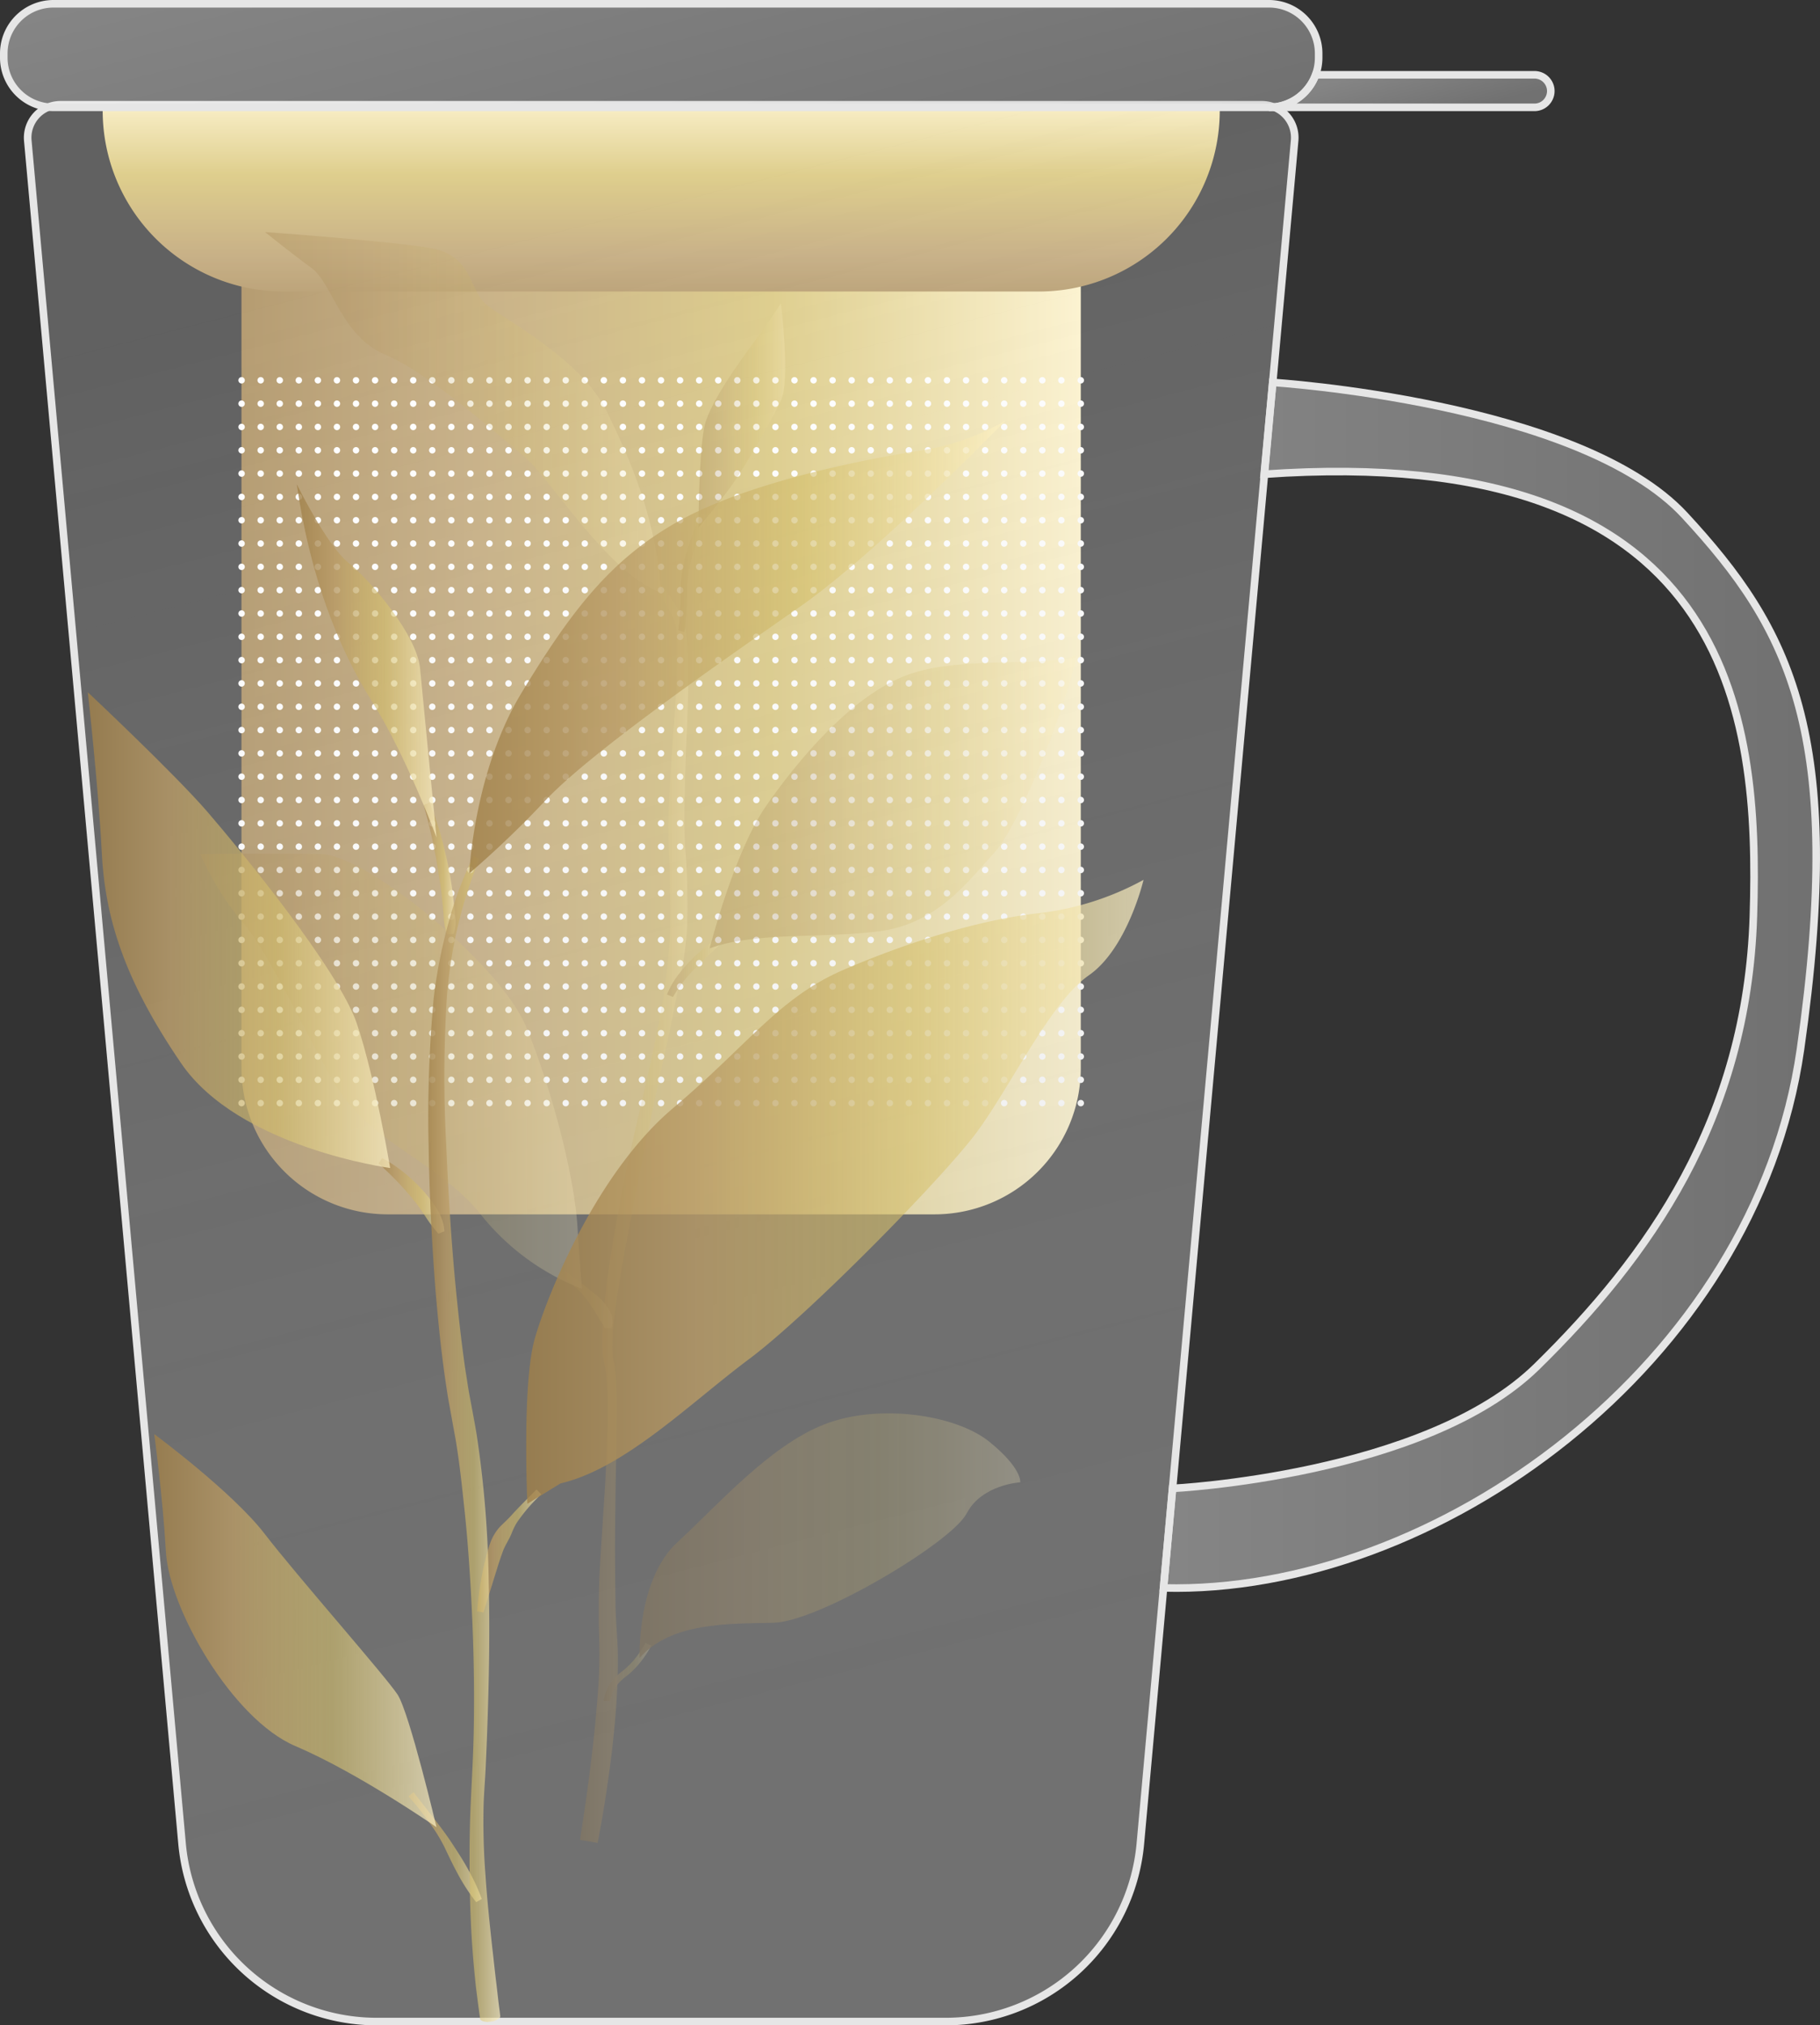 <svg xmlns="http://www.w3.org/2000/svg" xmlns:xlink="http://www.w3.org/1999/xlink" viewBox="0 0 360.87 401.5"><rect x="0" y="0" width="360.87" height="401.5" fill="#333333" stroke="none"/><defs><style>.cls-1{fill:url(#linear-gradient);}.cls-2{fill:url(#linear-gradient-2);}.cls-3,.cls-4,.cls-9{fill:none;stroke-width:1.28px;}.cls-3,.cls-4{stroke:#fff;stroke-linecap:round;stroke-linejoin:round;}.cls-4{stroke-dasharray:0 3.78;}.cls-28,.cls-29,.cls-5,.cls-6{fill-opacity:0.45;stroke:#e6e6e6;stroke-width:1.5px;}.cls-28,.cls-29,.cls-5,.cls-6,.cls-9{stroke-miterlimit:10;}.cls-5{fill:url(#linear-gradient-3);}.cls-6{fill:url(#linear-gradient-4);}.cls-7{opacity:0.34;}.cls-8{fill:url(#linear-gradient-5);}.cls-9{stroke:url(#linear-gradient-6);}.cls-10{fill:url(#linear-gradient-7);}.cls-11{fill:url(#linear-gradient-8);}.cls-12{fill:url(#linear-gradient-9);}.cls-13{fill:url(#linear-gradient-10);}.cls-14{fill:url(#linear-gradient-11);}.cls-15{fill:url(#linear-gradient-12);}.cls-16{fill:url(#linear-gradient-13);}.cls-17{fill:url(#linear-gradient-14);}.cls-18{fill:url(#linear-gradient-15);}.cls-19{fill:url(#linear-gradient-16);}.cls-20{fill:url(#linear-gradient-17);}.cls-21{fill:url(#linear-gradient-18);}.cls-22{fill:url(#linear-gradient-19);}.cls-23{fill:url(#linear-gradient-20);}.cls-24{fill:url(#linear-gradient-21);}.cls-25{fill:url(#linear-gradient-22);}.cls-26{fill:url(#linear-gradient-23);}.cls-27{fill:url(#linear-gradient-24);}.cls-28{fill:url(#linear-gradient-25);}.cls-29{fill:url(#linear-gradient-26);}</style><linearGradient id="linear-gradient" x1="47.9" y1="143.58" x2="214.3" y2="143.58" gradientUnits="userSpaceOnUse"><stop offset="0" stop-color="#a08049"/><stop offset="0.27" stop-color="#b89a65"/><stop offset="0.63" stop-color="#d5c06c"/><stop offset="1" stop-color="#fdf1c4"/></linearGradient><linearGradient id="linear-gradient-2" x1="131.1" y1="62.64" x2="131.1" y2="18.31" xlink:href="#linear-gradient"/><linearGradient id="linear-gradient-3" x1="230.7" y1="195.31" x2="360.12" y2="195.31" gradientUnits="userSpaceOnUse"><stop offset="0" stop-color="#fff" stop-opacity="0.9"/><stop offset="1" stop-color="#ccc" stop-opacity="0.9"/></linearGradient><linearGradient id="linear-gradient-4" x1="107.75" y1="45.93" x2="180.86" y2="331.55" gradientUnits="userSpaceOnUse"><stop offset="0" stop-color="#fff" stop-opacity="0.5"/><stop offset="0.29" stop-color="#ededed" stop-opacity="0.64"/><stop offset="0.73" stop-color="#d5d5d5" stop-opacity="0.83"/><stop offset="1" stop-color="#ccc" stop-opacity="0.9"/></linearGradient><linearGradient id="linear-gradient-5" x1="114.97" y1="240.11" x2="137.21" y2="240.11" gradientUnits="userSpaceOnUse"><stop offset="0" stop-color="#a08049" stop-opacity="0.8"/><stop offset="0.27" stop-color="#b89a65" stop-opacity="0.8"/><stop offset="0.63" stop-color="#d5c06c" stop-opacity="0.6"/><stop offset="1" stop-color="#fdf1c4" stop-opacity="0.7"/></linearGradient><linearGradient id="linear-gradient-6" x1="134.52" y1="113.54" x2="140.18" y2="113.54" xlink:href="#linear-gradient-5"/><linearGradient id="linear-gradient-7" x1="132" y1="191.83" x2="143.1" y2="191.83" xlink:href="#linear-gradient-5"/><linearGradient id="linear-gradient-8" x1="110.82" y1="257.58" x2="121.85" y2="257.58" xlink:href="#linear-gradient-5"/><linearGradient id="linear-gradient-9" x1="119.72" y1="331.46" x2="129.13" y2="331.46" xlink:href="#linear-gradient-5"/><linearGradient id="linear-gradient-10" x1="126.81" y1="304.43" x2="202.31" y2="304.43" xlink:href="#linear-gradient-5"/><linearGradient id="linear-gradient-11" x1="39.72" y1="212.36" x2="115.45" y2="212.36" xlink:href="#linear-gradient-5"/><linearGradient id="linear-gradient-12" x1="140.71" y1="158.92" x2="213.56" y2="158.92" xlink:href="#linear-gradient-5"/><linearGradient id="linear-gradient-13" x1="138.51" y1="82.36" x2="155.7" y2="82.36" xlink:href="#linear-gradient-5"/><linearGradient id="linear-gradient-14" x1="52.53" y1="81.74" x2="131.1" y2="81.74" xlink:href="#linear-gradient-5"/><linearGradient id="linear-gradient-15" x1="74.67" y1="237.06" x2="88.79" y2="237.06" xlink:href="#linear-gradient-5"/><linearGradient id="linear-gradient-16" x1="83.47" y1="172.15" x2="90.52" y2="172.15" xlink:href="#linear-gradient-5"/><linearGradient id="linear-gradient-17" x1="80.62" y1="366.16" x2="95.89" y2="366.16" xlink:href="#linear-gradient-5"/><linearGradient id="linear-gradient-18" x1="93.82" y1="307.5" x2="107.89" y2="307.5" xlink:href="#linear-gradient-5"/><linearGradient id="linear-gradient-19" x1="84.43" y1="285.26" x2="99.42" y2="285.26" xlink:href="#linear-gradient-5"/><linearGradient id="linear-gradient-20" x1="30.58" y1="323.26" x2="86.55" y2="323.26" xlink:href="#linear-gradient-5"/><linearGradient id="linear-gradient-21" x1="17.41" y1="184.39" x2="77.36" y2="184.39" xlink:href="#linear-gradient-5"/><linearGradient id="linear-gradient-22" x1="104.34" y1="236.27" x2="226.74" y2="236.27" xlink:href="#linear-gradient-5"/><linearGradient id="linear-gradient-23" x1="93.05" y1="128.3" x2="199.32" y2="128.3" xlink:href="#linear-gradient-5"/><linearGradient id="linear-gradient-24" x1="58.85" y1="130.99" x2="86.55" y2="130.99" xlink:href="#linear-gradient-5"/><linearGradient id="linear-gradient-25" x1="121.15" y1="-27.86" x2="141.05" y2="49.89" xlink:href="#linear-gradient-3"/><linearGradient id="linear-gradient-26" x1="277.78" y1="12.56" x2="280.81" y2="24.4" xlink:href="#linear-gradient-3"/></defs><title>perfect-mug</title><g id="Layer_2" data-name="Layer 2"><g id="Leaf_Glass_Perfect_Mug" data-name="Leaf Glass Perfect Mug"><g id="Leaf_Glass_Perfect_Mug_-_Complete" data-name="Leaf Glass Perfect Mug - Complete"><g id="Steeper"><path class="cls-1" d="M47.9,46.46H214.3a0,0,0,0,1,0,0V211.73a29,29,0,0,1-29,29H76.88a29,29,0,0,1-29-29V46.46A0,0,0,0,1,47.9,46.46Z"/><path class="cls-2" d="M20.36,21.28H241.85a0,0,0,0,1,0,0v.64A35.86,35.86,0,0,1,206,57.79H56.22A35.86,35.86,0,0,1,20.36,21.93v-.64a0,0,0,0,1,0,0Z"/><line class="cls-3" x1="47.9" y1="75.39" x2="47.9" y2="75.39"/><line class="cls-4" x1="51.69" y1="75.39" x2="212.41" y2="75.39"/><line class="cls-3" x1="214.3" y1="75.39" x2="214.3" y2="75.39"/><line class="cls-3" x1="47.9" y1="80.02" x2="47.9" y2="80.02"/><line class="cls-4" x1="51.69" y1="80.02" x2="212.41" y2="80.02"/><line class="cls-3" x1="214.3" y1="80.02" x2="214.3" y2="80.02"/><line class="cls-3" x1="47.9" y1="84.64" x2="47.9" y2="84.64"/><line class="cls-4" x1="51.69" y1="84.64" x2="212.41" y2="84.64"/><line class="cls-3" x1="214.3" y1="84.64" x2="214.3" y2="84.64"/><line class="cls-3" x1="47.9" y1="89.26" x2="47.9" y2="89.26"/><line class="cls-4" x1="51.69" y1="89.26" x2="212.41" y2="89.26"/><line class="cls-3" x1="214.3" y1="89.26" x2="214.3" y2="89.26"/><line class="cls-3" x1="47.9" y1="93.88" x2="47.9" y2="93.88"/><line class="cls-4" x1="51.69" y1="93.88" x2="212.41" y2="93.88"/><line class="cls-3" x1="214.3" y1="93.88" x2="214.3" y2="93.88"/><line class="cls-3" x1="47.9" y1="98.51" x2="47.9" y2="98.51"/><line class="cls-4" x1="51.69" y1="98.51" x2="212.41" y2="98.51"/><line class="cls-3" x1="214.3" y1="98.51" x2="214.3" y2="98.51"/><line class="cls-3" x1="47.9" y1="103.13" x2="47.9" y2="103.13"/><line class="cls-4" x1="51.69" y1="103.13" x2="212.41" y2="103.13"/><line class="cls-3" x1="214.3" y1="103.13" x2="214.3" y2="103.13"/><line class="cls-3" x1="47.9" y1="107.75" x2="47.9" y2="107.75"/><line class="cls-4" x1="51.69" y1="107.75" x2="212.41" y2="107.75"/><line class="cls-3" x1="214.3" y1="107.75" x2="214.3" y2="107.75"/><line class="cls-3" x1="47.9" y1="112.37" x2="47.9" y2="112.37"/><line class="cls-4" x1="51.69" y1="112.37" x2="212.41" y2="112.37"/><line class="cls-3" x1="214.3" y1="112.37" x2="214.3" y2="112.37"/><line class="cls-3" x1="47.9" y1="116.99" x2="47.9" y2="116.99"/><line class="cls-4" x1="51.69" y1="116.99" x2="212.41" y2="116.99"/><line class="cls-3" x1="214.3" y1="116.99" x2="214.3" y2="116.99"/><line class="cls-3" x1="47.9" y1="121.62" x2="47.9" y2="121.62"/><line class="cls-4" x1="51.69" y1="121.62" x2="212.41" y2="121.62"/><line class="cls-3" x1="214.3" y1="121.62" x2="214.3" y2="121.62"/><line class="cls-3" x1="47.9" y1="126.24" x2="47.9" y2="126.24"/><line class="cls-4" x1="51.69" y1="126.24" x2="212.41" y2="126.24"/><line class="cls-3" x1="214.3" y1="126.24" x2="214.3" y2="126.24"/><line class="cls-3" x1="47.9" y1="130.86" x2="47.9" y2="130.86"/><line class="cls-4" x1="51.69" y1="130.86" x2="212.41" y2="130.86"/><line class="cls-3" x1="214.3" y1="130.86" x2="214.3" y2="130.86"/><line class="cls-3" x1="47.9" y1="135.48" x2="47.9" y2="135.48"/><line class="cls-4" x1="51.69" y1="135.48" x2="212.41" y2="135.48"/><line class="cls-3" x1="214.3" y1="135.48" x2="214.3" y2="135.48"/><line class="cls-3" x1="47.9" y1="140.11" x2="47.9" y2="140.11"/><line class="cls-4" x1="51.69" y1="140.11" x2="212.41" y2="140.11"/><line class="cls-3" x1="214.3" y1="140.11" x2="214.3" y2="140.11"/><line class="cls-3" x1="47.9" y1="144.73" x2="47.9" y2="144.73"/><line class="cls-4" x1="51.69" y1="144.73" x2="212.41" y2="144.73"/><line class="cls-3" x1="214.3" y1="144.73" x2="214.3" y2="144.73"/><line class="cls-3" x1="47.9" y1="149.35" x2="47.9" y2="149.35"/><line class="cls-4" x1="51.69" y1="149.35" x2="212.41" y2="149.35"/><line class="cls-3" x1="214.3" y1="149.35" x2="214.3" y2="149.35"/><line class="cls-3" x1="47.9" y1="153.97" x2="47.9" y2="153.97"/><line class="cls-4" x1="51.69" y1="153.97" x2="212.41" y2="153.97"/><line class="cls-3" x1="214.3" y1="153.97" x2="214.3" y2="153.97"/><line class="cls-3" x1="47.9" y1="158.59" x2="47.9" y2="158.59"/><line class="cls-4" x1="51.69" y1="158.59" x2="212.41" y2="158.59"/><line class="cls-3" x1="214.3" y1="158.59" x2="214.3" y2="158.59"/><line class="cls-3" x1="47.9" y1="163.22" x2="47.9" y2="163.22"/><line class="cls-4" x1="51.69" y1="163.22" x2="212.41" y2="163.22"/><line class="cls-3" x1="214.3" y1="163.22" x2="214.3" y2="163.22"/><line class="cls-3" x1="47.9" y1="167.84" x2="47.9" y2="167.84"/><line class="cls-4" x1="51.69" y1="167.84" x2="212.41" y2="167.84"/><line class="cls-3" x1="214.3" y1="167.84" x2="214.3" y2="167.84"/><line class="cls-3" x1="47.9" y1="172.46" x2="47.9" y2="172.46"/><line class="cls-4" x1="51.69" y1="172.46" x2="212.41" y2="172.46"/><line class="cls-3" x1="214.3" y1="172.46" x2="214.3" y2="172.46"/><line class="cls-3" x1="47.9" y1="177.08" x2="47.9" y2="177.08"/><line class="cls-4" x1="51.69" y1="177.08" x2="212.41" y2="177.08"/><line class="cls-3" x1="214.3" y1="177.08" x2="214.3" y2="177.08"/><line class="cls-3" x1="47.9" y1="181.71" x2="47.9" y2="181.71"/><line class="cls-4" x1="51.69" y1="181.71" x2="212.41" y2="181.71"/><line class="cls-3" x1="214.3" y1="181.71" x2="214.3" y2="181.71"/><line class="cls-3" x1="47.9" y1="186.33" x2="47.9" y2="186.33"/><line class="cls-4" x1="51.69" y1="186.33" x2="212.41" y2="186.33"/><line class="cls-3" x1="214.3" y1="186.33" x2="214.3" y2="186.33"/><line class="cls-3" x1="47.9" y1="190.95" x2="47.9" y2="190.95"/><line class="cls-4" x1="51.69" y1="190.95" x2="212.41" y2="190.95"/><line class="cls-3" x1="214.3" y1="190.95" x2="214.3" y2="190.95"/><line class="cls-3" x1="47.9" y1="195.57" x2="47.9" y2="195.57"/><line class="cls-4" x1="51.69" y1="195.57" x2="212.41" y2="195.57"/><line class="cls-3" x1="214.3" y1="195.57" x2="214.3" y2="195.57"/><line class="cls-3" x1="47.9" y1="200.19" x2="47.9" y2="200.19"/><line class="cls-4" x1="51.69" y1="200.19" x2="212.41" y2="200.19"/><line class="cls-3" x1="214.3" y1="200.19" x2="214.3" y2="200.19"/><line class="cls-3" x1="47.9" y1="204.82" x2="47.9" y2="204.82"/><line class="cls-4" x1="51.69" y1="204.82" x2="212.41" y2="204.82"/><line class="cls-3" x1="214.3" y1="204.82" x2="214.3" y2="204.82"/><line class="cls-3" x1="47.9" y1="209.44" x2="47.9" y2="209.44"/><line class="cls-4" x1="51.69" y1="209.44" x2="212.41" y2="209.44"/><line class="cls-3" x1="214.3" y1="209.44" x2="214.3" y2="209.44"/><line class="cls-3" x1="47.9" y1="214.06" x2="47.9" y2="214.06"/><line class="cls-4" x1="51.69" y1="214.06" x2="212.41" y2="214.06"/><line class="cls-3" x1="214.3" y1="214.06" x2="214.3" y2="214.06"/><line class="cls-3" x1="47.9" y1="218.68" x2="47.9" y2="218.68"/><line class="cls-4" x1="51.69" y1="218.68" x2="212.41" y2="218.68"/><line class="cls-3" x1="214.3" y1="218.68" x2="214.3" y2="218.68"/></g><g id="Leaf_Glass_Perfect_Mug-2" data-name="Leaf Glass Perfect Mug"><path class="cls-5" d="M252.35,75.81s60.88,3.83,81.71,26.36S365.93,145.52,357,208,284.6,316.17,230.7,314.79l1.79-19.73s50.14-2.48,72.24-24.16,41.65-48.88,42.93-89.25-4.35-94.1-97-87.64Z"/><path class="cls-6" d="M187.51,400.75H74.7A38.76,38.76,0,0,1,36.1,365.5L5.51,27.87A6.52,6.52,0,0,1,12,20.77H250.22a6.52,6.52,0,0,1,6.48,7.1L226.11,365.5A38.76,38.76,0,0,1,187.51,400.75Z"/><g id="Leaves_2" data-name="Leaves 2" class="cls-7"><path class="cls-8" d="M115,364.73c1.63-10.32,3-20.76,3.69-31.14.13-2.59.21-5.19.14-7.75l-.1-3.94c0-1.34,0-2.68,0-4,0-5.32.44-10.59.76-15.86l.51-7.89.38-7.88.13-3.94c0-1.31,0-2.62,0-3.93a47.81,47.81,0,0,0-.56-7.72l-.21-.93a8.54,8.54,0,0,1-.18-1.07c-.1-.71-.12-1.39-.15-2.08,0-1.36,0-2.7.11-4,.16-2.67.44-5.31.76-7.95s.74-5.24,1.16-7.85.88-5.22,1.39-7.81c3.63-20.75,11-41.1,10-61.95q0-3.9-.19-7.82c-.14-2.67-.13-5.36-.06-8,.13-5.31.53-10.58.91-15.84s.77-10.5.83-15.7c0-1.3,0-2.59-.13-3.86a9.09,9.09,0,0,0-.82-3.5c-.58-1.16-1.21-2.3-1.88-3.4q-.5-.84-1.05-1.62a11.48,11.48,0,0,0-1.15-1.4l.81-1a11.42,11.42,0,0,1,1.44,1.56c.43.53.82,1.08,1.2,1.64.76,1.11,1.45,2.25,2.11,3.42a7.19,7.19,0,0,1,.48,1,9.65,9.65,0,0,1,.33,1,16.58,16.58,0,0,1,.38,2c.18,1.35.28,2.69.34,4,.21,5.34,0,10.62-.22,15.89s-.4,10.52-.45,15.74c0,2.62,0,5.2.22,7.78s.31,5.31.36,8,.05,5.35-.12,8a66.1,66.1,0,0,1-1.11,7.95c-1.06,5.24-2,10.47-3.17,15.61-2.29,10.28-4.36,20.61-6.38,30.92-1,5.17-2,10.32-2.81,15.5-.42,2.58-.8,5.17-1.06,7.75-.13,1.3-.21,2.58-.24,3.86,0,.63,0,1.27.06,1.87a7.79,7.79,0,0,0,.12.88c0,.27.13.67.19,1,.78,5.44.43,10.68.46,16l-.16,7.91-.1,7.91c-.06,5.26,0,10.52.07,15.74,0,1.3.08,2.61.15,3.9l.24,4c.14,2.7.07,5.38,0,8-.23,5.34-.72,10.63-1.41,15.89s-1.5,10.48-2.52,15.71Z"/><path class="cls-9" d="M139.61,102.06s-3.89,7.86-4,14.66-.51,8.41-.51,8.41"/><path class="cls-10" d="M143,187.05c-1.77,1.63-3.56,3.27-5.24,5a27.19,27.19,0,0,0-4.33,5.6l-1.17-.51a15.69,15.69,0,0,1,1.84-3.37,27.08,27.08,0,0,1,2.41-2.92,31.55,31.55,0,0,1,2.72-2.58,27.9,27.9,0,0,1,3-2.23Z"/><path class="cls-11" d="M111.91,251.89c1,.73,2,1.46,3,2.2l2.91,2.32a11.63,11.63,0,0,1,2.68,2.78,6,6,0,0,1,.85,1.88,10.32,10.32,0,0,1,.11,1.09,4.47,4.47,0,0,1-.23,1.11l-1.28,0c-.56-1-1.08-1.73-1.64-2.67s-1.17-1.89-1.87-2.84a16.45,16.45,0,0,0-2.4-2.61,24.29,24.29,0,0,0-2.8-2.19Z"/><path class="cls-12" d="M129.13,326.22a20.23,20.23,0,0,1-2,3.1,16.86,16.86,0,0,1-2.55,2.66c-.5.41-.94.71-1.33,1.1a7,7,0,0,0-1.08,1.23,6.69,6.69,0,0,0-1.18,2.94l-1.28-.07a8,8,0,0,1,1.41-3.6,9,9,0,0,1,1.25-1.43c.45-.45,1-.82,1.4-1.16a15.58,15.58,0,0,0,2.35-2.45,18.42,18.42,0,0,0,1.85-2.87Z"/><path class="cls-13" d="M126.82,328.68s-.6-15.49,7.47-22.92,18.28-19.13,29.12-23.38,26.14-1.91,32.72,3.4,6.17,8.07,6.17,8.07-7.65.43-10.63,6.17-29.33,21.46-38.25,21.67S133,321.56,126.82,328.68Z"/><path class="cls-14" d="M39.72,169.32s14.88-.21,24,0,35.49,21.89,40.59,34.22,9.56,29.54,10.2,39.74.92,12.22.92,12.22a47.46,47.46,0,0,1-20-14.61c-8.5-10.79-22.31-14.19-29.33-26.52S53.32,188.87,48,182.71A55.8,55.8,0,0,1,39.72,169.32Z"/><path class="cls-15" d="M140.71,188s4.85-19.14,11.22-28.28,17-21.89,28-25.93,28.48-1.27,33.58-4C210.8,142.12,201.87,164,197,169.23s-11,13.9-22.73,15.39S149.9,184.66,140.71,188Z"/><path class="cls-16" d="M138.51,104.57s0-13.67,1.1-19.72,10.78-18,13-21.36l2.23-3.35s1.92,15.3,0,19.29-7.49,13.86-10.52,17.85S138.51,104.57,138.51,104.57Z"/><path class="cls-17" d="M52.53,46s24.54,1.75,32.83,3.18,7.65,8.13,10.84,11S115,70.82,120.27,81.5s9.88,22,10.83,36c-10.51-3.66-22.31-23.1-27.25-27.09S85.2,74,76.43,70.34,65.92,56.16,61.77,53.13,52.53,46,52.53,46Z"/></g><g id="Leaves"><path class="cls-18" d="M75.78,229.57a27.1,27.1,0,0,1,4.06,2.67,32.77,32.77,0,0,1,3.58,3.29,28.77,28.77,0,0,1,3.06,3.87,11.23,11.23,0,0,1,1.11,2.22,7.67,7.67,0,0,1,.51,2.48l-1.18.46a28.19,28.19,0,0,1-2.74-3.67,37.52,37.52,0,0,0-2.69-3.64c-1-1.16-2-2.3-3.09-3.4s-2.2-2.19-3.33-3.22Z"/><path class="cls-19" d="M85.16,159.1a56.87,56.87,0,0,1,2.2,6.31c.59,2.14,1.12,4.3,1.56,6.48s.77,4.38,1,6.58c.15,1.11.24,2.21.35,3.32a8,8,0,0,1-.31,3.35l-1.27.06A8.48,8.48,0,0,1,88,182c-.09-1.08-.16-2.17-.29-3.25-.21-2.16-.54-4.31-.89-6.46s-.74-4.28-1.22-6.4-1-4.25-1.6-6.31Z"/><path class="cls-20" d="M82,355.28l3.89,5c1.27,1.67,2.55,3.32,3.74,5.14s2.29,3.51,3.28,5.34a39.16,39.16,0,0,1,2.62,5.69l-1.11.63a37.77,37.77,0,0,1-3.46-5.25c-1-1.81-1.92-3.74-2.8-5.6A31.67,31.67,0,0,0,84.89,361,55.13,55.13,0,0,0,81,356.11Z"/><path class="cls-21" d="M107.31,296.23a33,33,0,0,0-4.4,5,9.26,9.26,0,0,0-.88,1.41c-.24.5-.47,1-.67,1.53-.43,1-1,1.87-1.41,2.78-.2.43-.38,1-.56,1.47L98.86,310l-1,3.2-2,6.46-1.25-.23a62,62,0,0,1,.88-6.8c.21-1.13.44-2.25.73-3.37a24.63,24.63,0,0,1,1-3.41,9.43,9.43,0,0,1,1.87-3.14c.84-.86,1.74-1.64,2.49-2.51,1.56-1.71,3.19-3.28,4.8-4.93Z"/><path class="cls-22" d="M96.68,400.84c-1.24-.12-1.48-.4-1.49-.71l-.13-.91-.25-1.81-.46-3.63c-.25-2.43-.49-4.85-.66-7.28-.36-4.87-.52-9.74-.57-14.62s0-9.75.23-14.64.5-9.65.59-14.5c.18-9.66-.1-19.32-.67-28.94-.29-4.82-.65-9.62-1.16-14.4s-1-9.55-1.81-14.26L89,278c-.22-1.21-.4-2.42-.58-3.64s-.37-2.42-.51-3.63c-.65-4.85-1.1-9.7-1.53-14.55-.75-9.7-1.25-19.41-1.39-29.13A255,255,0,0,1,86,197.85a100.6,100.6,0,0,1,2.79-14.42,71.93,71.93,0,0,1,5.13-13.76l1.13.58a90.66,90.66,0,0,0-6.47,27.86,252.52,252.52,0,0,0-.1,28.86c.42,9.64,1,19.28,1.94,28.88.48,4.8,1,9.59,1.66,14.34.15,1.19.36,2.37.54,3.55s.37,2.37.6,3.54c.43,2.3.9,4.75,1.3,7.18a213.79,213.79,0,0,1,2.38,29.18c.25,9.74.06,19.46-.29,29.17-.08,2.43-.19,4.86-.3,7.29S96,355,95.9,357.34a138.85,138.85,0,0,0,.36,14.42c.32,4.8.83,9.59,1.35,14.38.28,2.39.52,4.78.82,7.17l.41,3.58.23,1.79.11.89c.08.29-.08.61-1.23,1.09Z"/><path class="cls-23" d="M30.58,284.29s15.52,11.48,21.89,19.77,24,28.26,26.36,31.87,7.72,26.29,7.72,26.29-15.51-10.77-28-16.09-25-27.19-25.65-38.46S30.58,284.29,30.58,284.29Z"/><path class="cls-24" d="M17.41,137.23s17.21,16.15,23.8,23.8,25.93,31.24,29.54,41.87,6.61,28.65,6.61,28.65-30-4-41.46-20.79S20.81,181.65,20.17,168.9,17.41,137.23,17.41,137.23Z"/><path class="cls-25" d="M104.57,298.11s-1.09-23.81,1.46-32.73,12.32-32.94,27.41-45.69,21-21.89,33.79-27.42,27.2-10,38.89-11.26a56.73,56.73,0,0,0,20.62-6.59s-3.19,13.6-10.84,18.92-15.52,22.1-22.32,31.23-33.36,36.13-45.05,44.85-24.65,21.67-37.4,24.65Z"/><path class="cls-26" d="M93.05,173.14s.86-20.18,10.43-35.91,17.42-26.35,31.24-34,36.34-12.11,47.18-13.81a48.79,48.79,0,0,0,17.42-6s-25.07,25.93-40.59,36.77-41,28.48-50.36,38.25A194.5,194.5,0,0,1,93.05,173.14Z"/><path class="cls-27" d="M58.85,96s5.95,12.12,10.2,15.52,13.6,14.24,14.24,21S86.55,166,86.55,166s-6-16.21-12.82-27S61.4,113.85,58.85,96Z"/></g></g><path class="cls-28" d="M261.46,10.59v.85a10,10,0,0,1-.6,3.39,9.88,9.88,0,0,1-9.25,6.45h-241A9.85,9.85,0,0,1,.75,11.44v-.85A9.85,9.85,0,0,1,10.61.75h241A9.85,9.85,0,0,1,261.46,10.59Z"/><path class="cls-29" d="M307.49,18.05a3.23,3.23,0,0,1-3.23,3.23H251.61a9.88,9.88,0,0,0,9.25-6.45h43.4A3.22,3.22,0,0,1,307.49,18.05Z"/></g></g></g></svg>